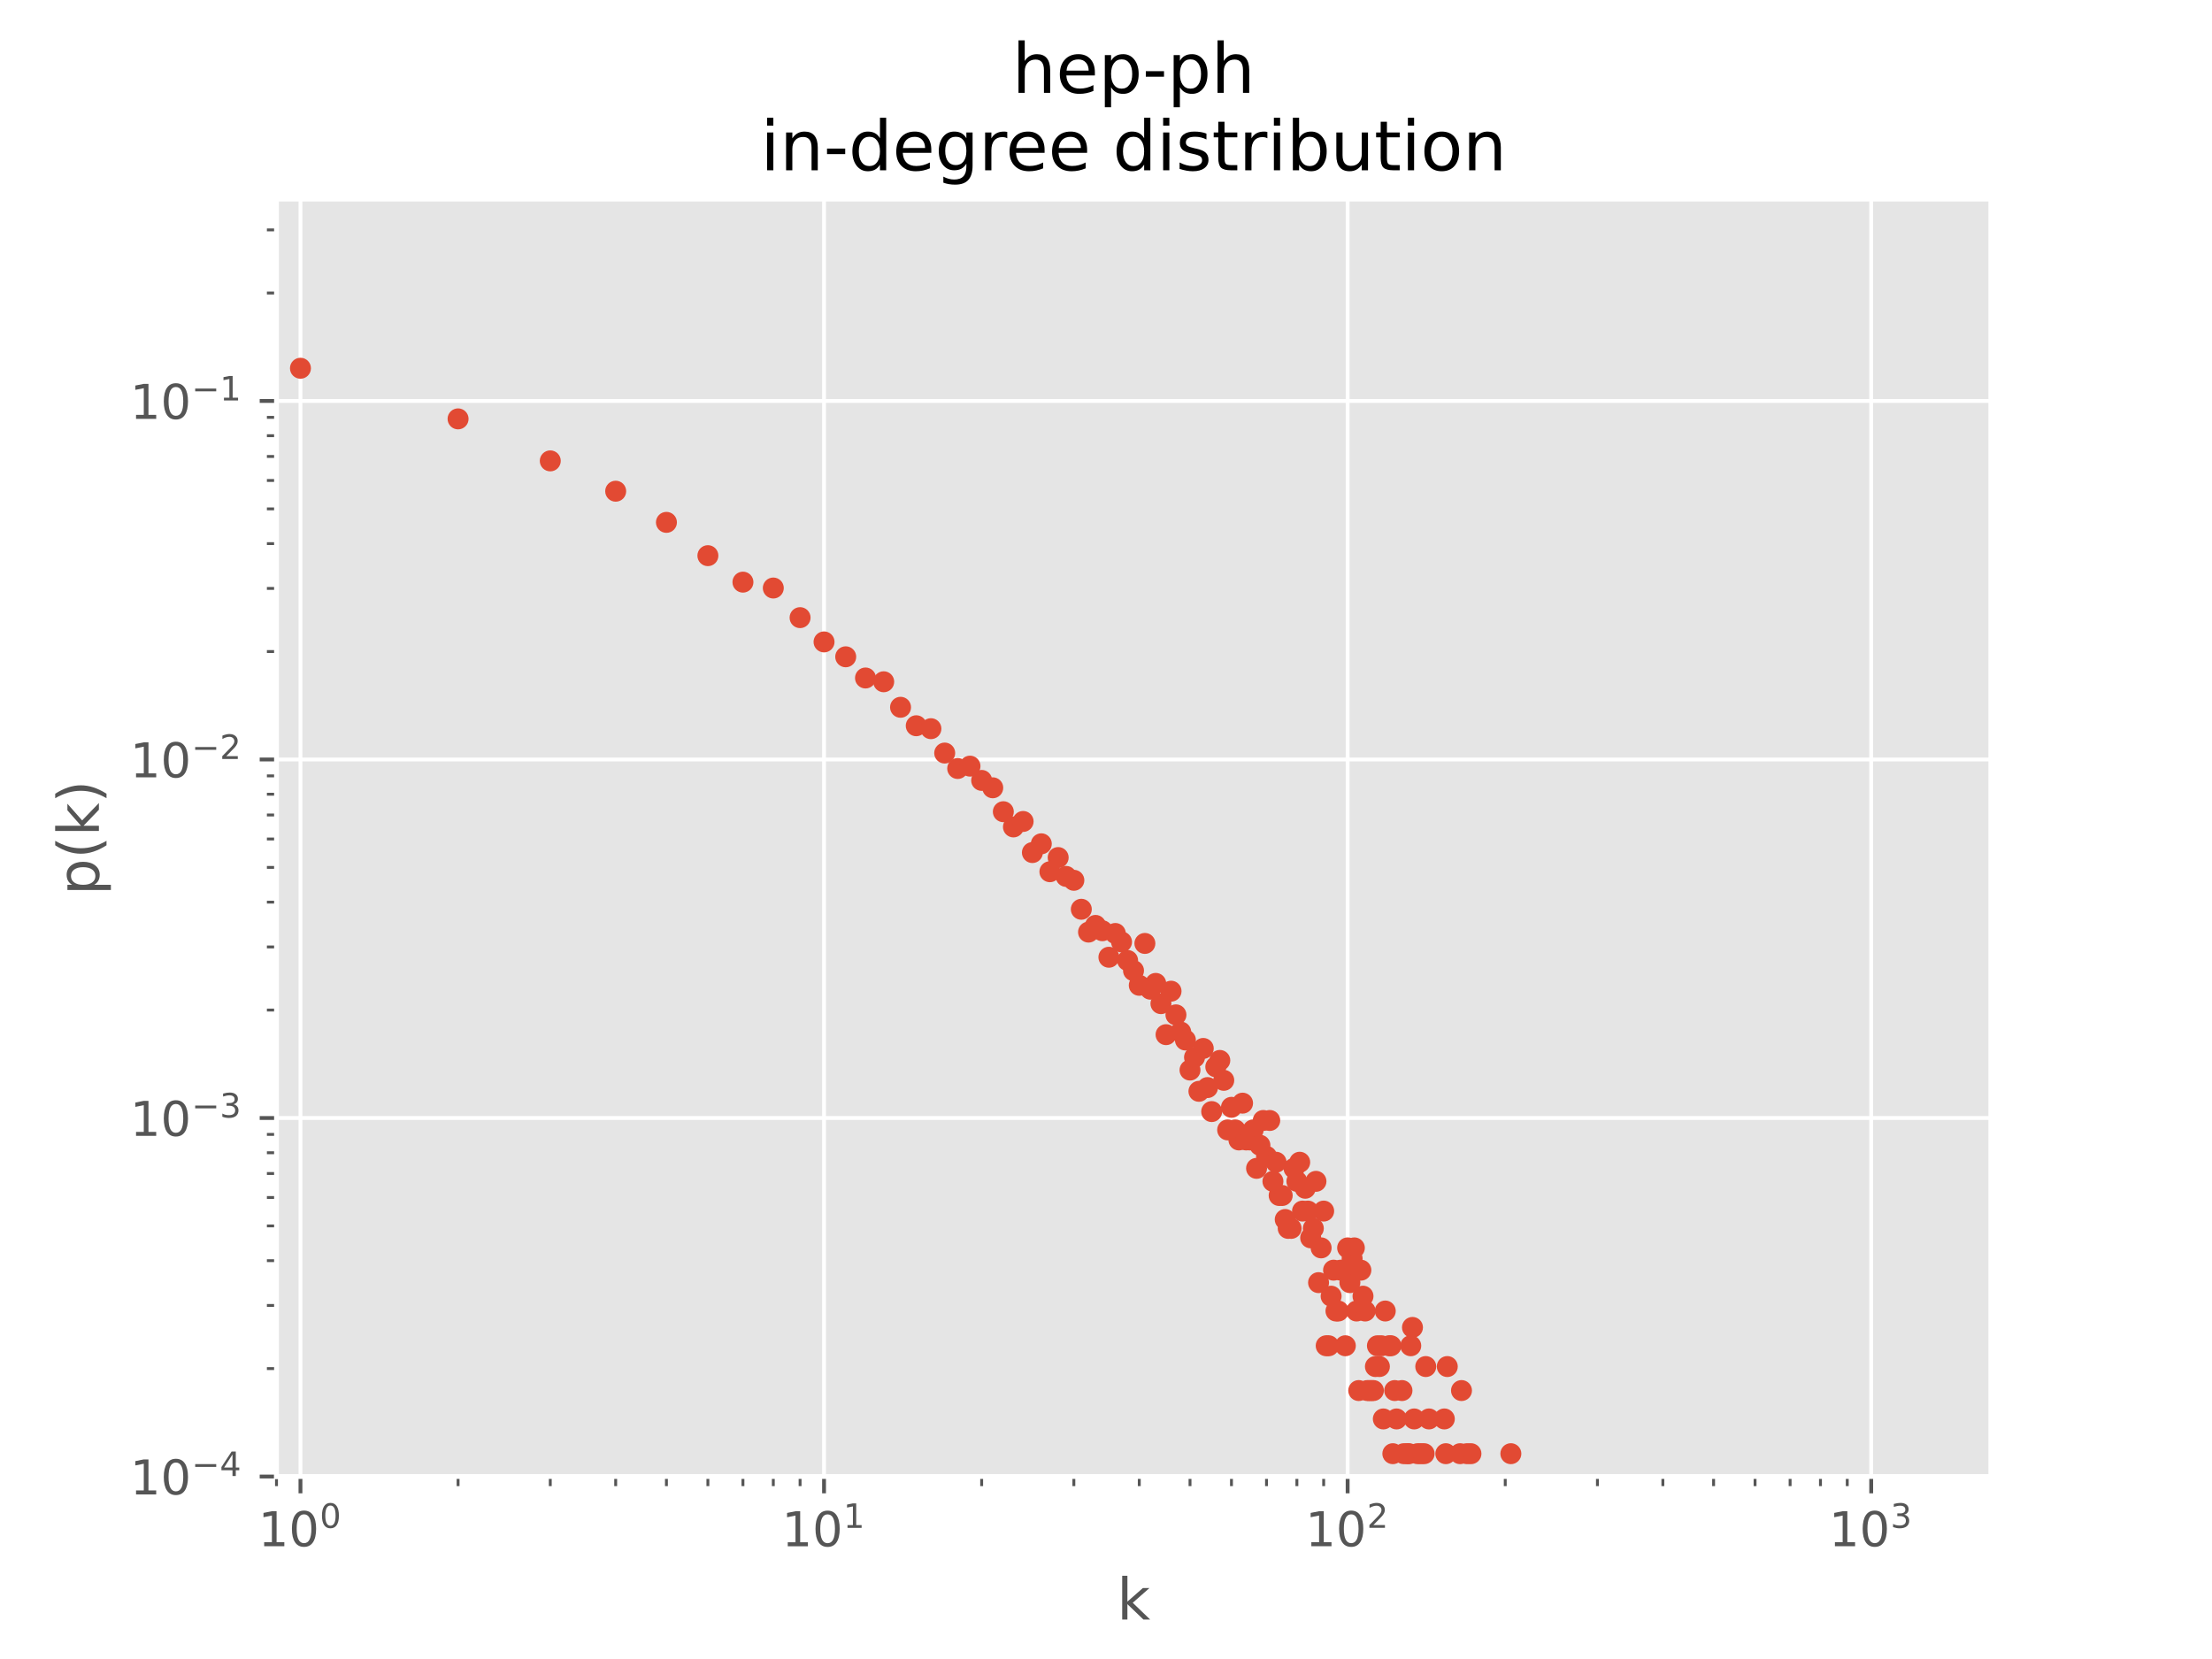 <?xml version="1.0" encoding="utf-8" standalone="no"?>
<!DOCTYPE svg PUBLIC "-//W3C//DTD SVG 1.1//EN"
  "http://www.w3.org/Graphics/SVG/1.1/DTD/svg11.dtd">
<!-- Created with matplotlib (https://matplotlib.org/) -->
<svg height="345.6pt" version="1.1" viewBox="0 0 460.8 345.6" width="460.8pt" xmlns="http://www.w3.org/2000/svg" xmlns:xlink="http://www.w3.org/1999/xlink">
 <defs>
  <style type="text/css">
*{stroke-linecap:butt;stroke-linejoin:round;}
  </style>
 </defs>
 <g id="figure_1">
  <g id="patch_1">
   <path d="M 0 345.6 
L 460.8 345.6 
L 460.8 0 
L 0 0 
z
" style="fill:#ffffff;"/>
  </g>
  <g id="axes_1">
   <g id="patch_2">
    <path d="M 57.6 307.584 
L 414.72 307.584 
L 414.72 41.472 
L 57.6 41.472 
z
" style="fill:#e5e5e5;"/>
   </g>
   <g id="matplotlib.axis_1">
    <g id="xtick_1">
     <g id="line2d_1">
      <path clip-path="url(#p30e8a06848)" d="M 62.591 307.584 
L 62.591 41.472 
" style="fill:none;stroke:#ffffff;stroke-linecap:square;stroke-width:0.8;"/>
     </g>
     <g id="line2d_2">
      <defs>
       <path d="M 0 0 
L 0 3.5 
" id="mf3e6a7f577" style="stroke:#555555;stroke-width:0.8;"/>
      </defs>
      <g>
       <use style="fill:#555555;stroke:#555555;stroke-width:0.8;" x="62.591" xlink:href="#mf3e6a7f577" y="307.584"/>
      </g>
     </g>
     <g id="text_1">
      <!-- $\mathdefault{10^{0}}$ -->
      <defs>
       <path d="M 12.406 8.297 
L 28.516 8.297 
L 28.516 63.922 
L 10.984 60.406 
L 10.984 69.391 
L 28.422 72.906 
L 38.281 72.906 
L 38.281 8.297 
L 54.391 8.297 
L 54.391 0 
L 12.406 0 
z
" id="DejaVuSans-49"/>
       <path d="M 31.781 66.406 
Q 24.172 66.406 20.328 58.906 
Q 16.5 51.422 16.5 36.375 
Q 16.5 21.391 20.328 13.891 
Q 24.172 6.391 31.781 6.391 
Q 39.453 6.391 43.281 13.891 
Q 47.125 21.391 47.125 36.375 
Q 47.125 51.422 43.281 58.906 
Q 39.453 66.406 31.781 66.406 
z
M 31.781 74.219 
Q 44.047 74.219 50.516 64.516 
Q 56.984 54.828 56.984 36.375 
Q 56.984 17.969 50.516 8.266 
Q 44.047 -1.422 31.781 -1.422 
Q 19.531 -1.422 13.062 8.266 
Q 6.594 17.969 6.594 36.375 
Q 6.594 54.828 13.062 64.516 
Q 19.531 74.219 31.781 74.219 
z
" id="DejaVuSans-48"/>
      </defs>
      <g style="fill:#555555;" transform="translate(53.791 322.182)scale(0.1 -0.1)">
       <use transform="translate(0 0.766)" xlink:href="#DejaVuSans-49"/>
       <use transform="translate(63.623 0.766)" xlink:href="#DejaVuSans-48"/>
       <use transform="translate(128.203 39.047)scale(0.7)" xlink:href="#DejaVuSans-48"/>
      </g>
     </g>
    </g>
    <g id="xtick_2">
     <g id="line2d_3">
      <path clip-path="url(#p30e8a06848)" d="M 171.663 307.584 
L 171.663 41.472 
" style="fill:none;stroke:#ffffff;stroke-linecap:square;stroke-width:0.8;"/>
     </g>
     <g id="line2d_4">
      <g>
       <use style="fill:#555555;stroke:#555555;stroke-width:0.8;" x="171.663" xlink:href="#mf3e6a7f577" y="307.584"/>
      </g>
     </g>
     <g id="text_2">
      <!-- $\mathdefault{10^{1}}$ -->
      <g style="fill:#555555;" transform="translate(162.863 322.182)scale(0.1 -0.1)">
       <use transform="translate(0 0.684)" xlink:href="#DejaVuSans-49"/>
       <use transform="translate(63.623 0.684)" xlink:href="#DejaVuSans-48"/>
       <use transform="translate(128.203 38.966)scale(0.7)" xlink:href="#DejaVuSans-49"/>
      </g>
     </g>
    </g>
    <g id="xtick_3">
     <g id="line2d_5">
      <path clip-path="url(#p30e8a06848)" d="M 280.736 307.584 
L 280.736 41.472 
" style="fill:none;stroke:#ffffff;stroke-linecap:square;stroke-width:0.8;"/>
     </g>
     <g id="line2d_6">
      <g>
       <use style="fill:#555555;stroke:#555555;stroke-width:0.8;" x="280.736" xlink:href="#mf3e6a7f577" y="307.584"/>
      </g>
     </g>
     <g id="text_3">
      <!-- $\mathdefault{10^{2}}$ -->
      <defs>
       <path d="M 19.188 8.297 
L 53.609 8.297 
L 53.609 0 
L 7.328 0 
L 7.328 8.297 
Q 12.938 14.109 22.625 23.891 
Q 32.328 33.688 34.812 36.531 
Q 39.547 41.844 41.422 45.531 
Q 43.312 49.219 43.312 52.781 
Q 43.312 58.594 39.234 62.25 
Q 35.156 65.922 28.609 65.922 
Q 23.969 65.922 18.812 64.312 
Q 13.672 62.703 7.812 59.422 
L 7.812 69.391 
Q 13.766 71.781 18.938 73 
Q 24.125 74.219 28.422 74.219 
Q 39.75 74.219 46.484 68.547 
Q 53.219 62.891 53.219 53.422 
Q 53.219 48.922 51.531 44.891 
Q 49.859 40.875 45.406 35.406 
Q 44.188 33.984 37.641 27.219 
Q 31.109 20.453 19.188 8.297 
z
" id="DejaVuSans-50"/>
      </defs>
      <g style="fill:#555555;" transform="translate(271.936 322.182)scale(0.1 -0.1)">
       <use transform="translate(0 0.766)" xlink:href="#DejaVuSans-49"/>
       <use transform="translate(63.623 0.766)" xlink:href="#DejaVuSans-48"/>
       <use transform="translate(128.203 39.047)scale(0.7)" xlink:href="#DejaVuSans-50"/>
      </g>
     </g>
    </g>
    <g id="xtick_4">
     <g id="line2d_7">
      <path clip-path="url(#p30e8a06848)" d="M 389.808 307.584 
L 389.808 41.472 
" style="fill:none;stroke:#ffffff;stroke-linecap:square;stroke-width:0.8;"/>
     </g>
     <g id="line2d_8">
      <g>
       <use style="fill:#555555;stroke:#555555;stroke-width:0.8;" x="389.808" xlink:href="#mf3e6a7f577" y="307.584"/>
      </g>
     </g>
     <g id="text_4">
      <!-- $\mathdefault{10^{3}}$ -->
      <defs>
       <path d="M 40.578 39.312 
Q 47.656 37.797 51.625 33 
Q 55.609 28.219 55.609 21.188 
Q 55.609 10.406 48.188 4.484 
Q 40.766 -1.422 27.094 -1.422 
Q 22.516 -1.422 17.656 -0.516 
Q 12.797 0.391 7.625 2.203 
L 7.625 11.719 
Q 11.719 9.328 16.594 8.109 
Q 21.484 6.891 26.812 6.891 
Q 36.078 6.891 40.938 10.547 
Q 45.797 14.203 45.797 21.188 
Q 45.797 27.641 41.281 31.266 
Q 36.766 34.906 28.719 34.906 
L 20.219 34.906 
L 20.219 43.016 
L 29.109 43.016 
Q 36.375 43.016 40.234 45.922 
Q 44.094 48.828 44.094 54.297 
Q 44.094 59.906 40.109 62.906 
Q 36.141 65.922 28.719 65.922 
Q 24.656 65.922 20.016 65.031 
Q 15.375 64.156 9.812 62.312 
L 9.812 71.094 
Q 15.438 72.656 20.344 73.438 
Q 25.25 74.219 29.594 74.219 
Q 40.828 74.219 47.359 69.109 
Q 53.906 64.016 53.906 55.328 
Q 53.906 49.266 50.438 45.094 
Q 46.969 40.922 40.578 39.312 
z
" id="DejaVuSans-51"/>
      </defs>
      <g style="fill:#555555;" transform="translate(381.008 322.182)scale(0.1 -0.1)">
       <use transform="translate(0 0.766)" xlink:href="#DejaVuSans-49"/>
       <use transform="translate(63.623 0.766)" xlink:href="#DejaVuSans-48"/>
       <use transform="translate(128.203 39.047)scale(0.7)" xlink:href="#DejaVuSans-51"/>
      </g>
     </g>
    </g>
    <g id="xtick_5">
     <g id="line2d_9">
      <defs>
       <path d="M 0 0 
L 0 2 
" id="m1da5e0c1af" style="stroke:#555555;stroke-width:0.6;"/>
      </defs>
      <g>
       <use style="fill:#555555;stroke:#555555;stroke-width:0.6;" x="57.6" xlink:href="#m1da5e0c1af" y="307.584"/>
      </g>
     </g>
    </g>
    <g id="xtick_6">
     <g id="line2d_10">
      <g>
       <use style="fill:#555555;stroke:#555555;stroke-width:0.6;" x="95.425" xlink:href="#m1da5e0c1af" y="307.584"/>
      </g>
     </g>
    </g>
    <g id="xtick_7">
     <g id="line2d_11">
      <g>
       <use style="fill:#555555;stroke:#555555;stroke-width:0.6;" x="114.632" xlink:href="#m1da5e0c1af" y="307.584"/>
      </g>
     </g>
    </g>
    <g id="xtick_8">
     <g id="line2d_12">
      <g>
       <use style="fill:#555555;stroke:#555555;stroke-width:0.6;" x="128.259" xlink:href="#m1da5e0c1af" y="307.584"/>
      </g>
     </g>
    </g>
    <g id="xtick_9">
     <g id="line2d_13">
      <g>
       <use style="fill:#555555;stroke:#555555;stroke-width:0.6;" x="138.829" xlink:href="#m1da5e0c1af" y="307.584"/>
      </g>
     </g>
    </g>
    <g id="xtick_10">
     <g id="line2d_14">
      <g>
       <use style="fill:#555555;stroke:#555555;stroke-width:0.6;" x="147.466" xlink:href="#m1da5e0c1af" y="307.584"/>
      </g>
     </g>
    </g>
    <g id="xtick_11">
     <g id="line2d_15">
      <g>
       <use style="fill:#555555;stroke:#555555;stroke-width:0.6;" x="154.768" xlink:href="#m1da5e0c1af" y="307.584"/>
      </g>
     </g>
    </g>
    <g id="xtick_12">
     <g id="line2d_16">
      <g>
       <use style="fill:#555555;stroke:#555555;stroke-width:0.6;" x="161.093" xlink:href="#m1da5e0c1af" y="307.584"/>
      </g>
     </g>
    </g>
    <g id="xtick_13">
     <g id="line2d_17">
      <g>
       <use style="fill:#555555;stroke:#555555;stroke-width:0.6;" x="166.672" xlink:href="#m1da5e0c1af" y="307.584"/>
      </g>
     </g>
    </g>
    <g id="xtick_14">
     <g id="line2d_18">
      <g>
       <use style="fill:#555555;stroke:#555555;stroke-width:0.6;" x="204.497" xlink:href="#m1da5e0c1af" y="307.584"/>
      </g>
     </g>
    </g>
    <g id="xtick_15">
     <g id="line2d_19">
      <g>
       <use style="fill:#555555;stroke:#555555;stroke-width:0.6;" x="223.704" xlink:href="#m1da5e0c1af" y="307.584"/>
      </g>
     </g>
    </g>
    <g id="xtick_16">
     <g id="line2d_20">
      <g>
       <use style="fill:#555555;stroke:#555555;stroke-width:0.6;" x="237.331" xlink:href="#m1da5e0c1af" y="307.584"/>
      </g>
     </g>
    </g>
    <g id="xtick_17">
     <g id="line2d_21">
      <g>
       <use style="fill:#555555;stroke:#555555;stroke-width:0.6;" x="247.901" xlink:href="#m1da5e0c1af" y="307.584"/>
      </g>
     </g>
    </g>
    <g id="xtick_18">
     <g id="line2d_22">
      <g>
       <use style="fill:#555555;stroke:#555555;stroke-width:0.6;" x="256.538" xlink:href="#m1da5e0c1af" y="307.584"/>
      </g>
     </g>
    </g>
    <g id="xtick_19">
     <g id="line2d_23">
      <g>
       <use style="fill:#555555;stroke:#555555;stroke-width:0.6;" x="263.84" xlink:href="#m1da5e0c1af" y="307.584"/>
      </g>
     </g>
    </g>
    <g id="xtick_20">
     <g id="line2d_24">
      <g>
       <use style="fill:#555555;stroke:#555555;stroke-width:0.6;" x="270.165" xlink:href="#m1da5e0c1af" y="307.584"/>
      </g>
     </g>
    </g>
    <g id="xtick_21">
     <g id="line2d_25">
      <g>
       <use style="fill:#555555;stroke:#555555;stroke-width:0.6;" x="275.745" xlink:href="#m1da5e0c1af" y="307.584"/>
      </g>
     </g>
    </g>
    <g id="xtick_22">
     <g id="line2d_26">
      <g>
       <use style="fill:#555555;stroke:#555555;stroke-width:0.6;" x="313.57" xlink:href="#m1da5e0c1af" y="307.584"/>
      </g>
     </g>
    </g>
    <g id="xtick_23">
     <g id="line2d_27">
      <g>
       <use style="fill:#555555;stroke:#555555;stroke-width:0.6;" x="332.776" xlink:href="#m1da5e0c1af" y="307.584"/>
      </g>
     </g>
    </g>
    <g id="xtick_24">
     <g id="line2d_28">
      <g>
       <use style="fill:#555555;stroke:#555555;stroke-width:0.6;" x="346.404" xlink:href="#m1da5e0c1af" y="307.584"/>
      </g>
     </g>
    </g>
    <g id="xtick_25">
     <g id="line2d_29">
      <g>
       <use style="fill:#555555;stroke:#555555;stroke-width:0.6;" x="356.974" xlink:href="#m1da5e0c1af" y="307.584"/>
      </g>
     </g>
    </g>
    <g id="xtick_26">
     <g id="line2d_30">
      <g>
       <use style="fill:#555555;stroke:#555555;stroke-width:0.6;" x="365.61" xlink:href="#m1da5e0c1af" y="307.584"/>
      </g>
     </g>
    </g>
    <g id="xtick_27">
     <g id="line2d_31">
      <g>
       <use style="fill:#555555;stroke:#555555;stroke-width:0.6;" x="372.912" xlink:href="#m1da5e0c1af" y="307.584"/>
      </g>
     </g>
    </g>
    <g id="xtick_28">
     <g id="line2d_32">
      <g>
       <use style="fill:#555555;stroke:#555555;stroke-width:0.6;" x="379.238" xlink:href="#m1da5e0c1af" y="307.584"/>
      </g>
     </g>
    </g>
    <g id="xtick_29">
     <g id="line2d_33">
      <g>
       <use style="fill:#555555;stroke:#555555;stroke-width:0.6;" x="384.817" xlink:href="#m1da5e0c1af" y="307.584"/>
      </g>
     </g>
    </g>
    <g id="text_5">
     <!-- k -->
     <defs>
      <path d="M 9.078 75.984 
L 18.109 75.984 
L 18.109 31.109 
L 44.922 54.688 
L 56.391 54.688 
L 27.391 29.109 
L 57.625 0 
L 45.906 0 
L 18.109 26.703 
L 18.109 0 
L 9.078 0 
z
" id="DejaVuSans-107"/>
     </defs>
     <g style="fill:#555555;" transform="translate(232.686 337.38)scale(0.12 -0.12)">
      <use xlink:href="#DejaVuSans-107"/>
     </g>
    </g>
   </g>
   <g id="matplotlib.axis_2">
    <g id="ytick_1">
     <g id="line2d_34">
      <path clip-path="url(#p30e8a06848)" d="M 57.6 307.584 
L 414.72 307.584 
" style="fill:none;stroke:#ffffff;stroke-linecap:square;stroke-width:0.8;"/>
     </g>
     <g id="line2d_35">
      <defs>
       <path d="M 0 0 
L -3.5 0 
" id="m4b16b2f9a0" style="stroke:#555555;stroke-width:0.8;"/>
      </defs>
      <g>
       <use style="fill:#555555;stroke:#555555;stroke-width:0.8;" x="57.6" xlink:href="#m4b16b2f9a0" y="307.584"/>
      </g>
     </g>
     <g id="text_6">
      <!-- $\mathdefault{10^{-4}}$ -->
      <defs>
       <path d="M 10.594 35.5 
L 73.188 35.5 
L 73.188 27.203 
L 10.594 27.203 
z
" id="DejaVuSans-8722"/>
       <path d="M 37.797 64.312 
L 12.891 25.391 
L 37.797 25.391 
z
M 35.203 72.906 
L 47.609 72.906 
L 47.609 25.391 
L 58.016 25.391 
L 58.016 17.188 
L 47.609 17.188 
L 47.609 0 
L 37.797 0 
L 37.797 17.188 
L 4.891 17.188 
L 4.891 26.703 
z
" id="DejaVuSans-52"/>
      </defs>
      <g style="fill:#555555;" transform="translate(27.1 311.383)scale(0.1 -0.1)">
       <use transform="translate(0 0.684)" xlink:href="#DejaVuSans-49"/>
       <use transform="translate(63.623 0.684)" xlink:href="#DejaVuSans-48"/>
       <use transform="translate(128.203 38.966)scale(0.7)" xlink:href="#DejaVuSans-8722"/>
       <use transform="translate(186.855 38.966)scale(0.7)" xlink:href="#DejaVuSans-52"/>
      </g>
     </g>
    </g>
    <g id="ytick_2">
     <g id="line2d_36">
      <path clip-path="url(#p30e8a06848)" d="M 57.6 232.898 
L 414.72 232.898 
" style="fill:none;stroke:#ffffff;stroke-linecap:square;stroke-width:0.8;"/>
     </g>
     <g id="line2d_37">
      <g>
       <use style="fill:#555555;stroke:#555555;stroke-width:0.8;" x="57.6" xlink:href="#m4b16b2f9a0" y="232.898"/>
      </g>
     </g>
     <g id="text_7">
      <!-- $\mathdefault{10^{-3}}$ -->
      <g style="fill:#555555;" transform="translate(27.1 236.697)scale(0.1 -0.1)">
       <use transform="translate(0 0.766)" xlink:href="#DejaVuSans-49"/>
       <use transform="translate(63.623 0.766)" xlink:href="#DejaVuSans-48"/>
       <use transform="translate(128.203 39.047)scale(0.7)" xlink:href="#DejaVuSans-8722"/>
       <use transform="translate(186.855 39.047)scale(0.7)" xlink:href="#DejaVuSans-51"/>
      </g>
     </g>
    </g>
    <g id="ytick_3">
     <g id="line2d_38">
      <path clip-path="url(#p30e8a06848)" d="M 57.6 158.212 
L 414.72 158.212 
" style="fill:none;stroke:#ffffff;stroke-linecap:square;stroke-width:0.8;"/>
     </g>
     <g id="line2d_39">
      <g>
       <use style="fill:#555555;stroke:#555555;stroke-width:0.8;" x="57.6" xlink:href="#m4b16b2f9a0" y="158.212"/>
      </g>
     </g>
     <g id="text_8">
      <!-- $\mathdefault{10^{-2}}$ -->
      <g style="fill:#555555;" transform="translate(27.1 162.011)scale(0.1 -0.1)">
       <use transform="translate(0 0.766)" xlink:href="#DejaVuSans-49"/>
       <use transform="translate(63.623 0.766)" xlink:href="#DejaVuSans-48"/>
       <use transform="translate(128.203 39.047)scale(0.7)" xlink:href="#DejaVuSans-8722"/>
       <use transform="translate(186.855 39.047)scale(0.7)" xlink:href="#DejaVuSans-50"/>
      </g>
     </g>
    </g>
    <g id="ytick_4">
     <g id="line2d_40">
      <path clip-path="url(#p30e8a06848)" d="M 57.6 83.526 
L 414.72 83.526 
" style="fill:none;stroke:#ffffff;stroke-linecap:square;stroke-width:0.8;"/>
     </g>
     <g id="line2d_41">
      <g>
       <use style="fill:#555555;stroke:#555555;stroke-width:0.8;" x="57.6" xlink:href="#m4b16b2f9a0" y="83.526"/>
      </g>
     </g>
     <g id="text_9">
      <!-- $\mathdefault{10^{-1}}$ -->
      <g style="fill:#555555;" transform="translate(27.1 87.325)scale(0.1 -0.1)">
       <use transform="translate(0 0.684)" xlink:href="#DejaVuSans-49"/>
       <use transform="translate(63.623 0.684)" xlink:href="#DejaVuSans-48"/>
       <use transform="translate(128.203 38.966)scale(0.7)" xlink:href="#DejaVuSans-8722"/>
       <use transform="translate(186.855 38.966)scale(0.7)" xlink:href="#DejaVuSans-49"/>
      </g>
     </g>
    </g>
    <g id="ytick_5">
     <g id="line2d_42">
      <defs>
       <path d="M 0 0 
L -2 0 
" id="mf59a483b2c" style="stroke:#555555;stroke-width:0.6;"/>
      </defs>
      <g>
       <use style="fill:#555555;stroke:#555555;stroke-width:0.6;" x="57.6" xlink:href="#mf59a483b2c" y="285.101"/>
      </g>
     </g>
    </g>
    <g id="ytick_6">
     <g id="line2d_43">
      <g>
       <use style="fill:#555555;stroke:#555555;stroke-width:0.6;" x="57.6" xlink:href="#mf59a483b2c" y="271.95"/>
      </g>
     </g>
    </g>
    <g id="ytick_7">
     <g id="line2d_44">
      <g>
       <use style="fill:#555555;stroke:#555555;stroke-width:0.6;" x="57.6" xlink:href="#mf59a483b2c" y="262.619"/>
      </g>
     </g>
    </g>
    <g id="ytick_8">
     <g id="line2d_45">
      <g>
       <use style="fill:#555555;stroke:#555555;stroke-width:0.6;" x="57.6" xlink:href="#mf59a483b2c" y="255.381"/>
      </g>
     </g>
    </g>
    <g id="ytick_9">
     <g id="line2d_46">
      <g>
       <use style="fill:#555555;stroke:#555555;stroke-width:0.6;" x="57.6" xlink:href="#mf59a483b2c" y="249.467"/>
      </g>
     </g>
    </g>
    <g id="ytick_10">
     <g id="line2d_47">
      <g>
       <use style="fill:#555555;stroke:#555555;stroke-width:0.6;" x="57.6" xlink:href="#mf59a483b2c" y="244.467"/>
      </g>
     </g>
    </g>
    <g id="ytick_11">
     <g id="line2d_48">
      <g>
       <use style="fill:#555555;stroke:#555555;stroke-width:0.6;" x="57.6" xlink:href="#mf59a483b2c" y="240.136"/>
      </g>
     </g>
    </g>
    <g id="ytick_12">
     <g id="line2d_49">
      <g>
       <use style="fill:#555555;stroke:#555555;stroke-width:0.6;" x="57.6" xlink:href="#mf59a483b2c" y="236.315"/>
      </g>
     </g>
    </g>
    <g id="ytick_13">
     <g id="line2d_50">
      <g>
       <use style="fill:#555555;stroke:#555555;stroke-width:0.6;" x="57.6" xlink:href="#mf59a483b2c" y="210.415"/>
      </g>
     </g>
    </g>
    <g id="ytick_14">
     <g id="line2d_51">
      <g>
       <use style="fill:#555555;stroke:#555555;stroke-width:0.6;" x="57.6" xlink:href="#mf59a483b2c" y="197.264"/>
      </g>
     </g>
    </g>
    <g id="ytick_15">
     <g id="line2d_52">
      <g>
       <use style="fill:#555555;stroke:#555555;stroke-width:0.6;" x="57.6" xlink:href="#mf59a483b2c" y="187.932"/>
      </g>
     </g>
    </g>
    <g id="ytick_16">
     <g id="line2d_53">
      <g>
       <use style="fill:#555555;stroke:#555555;stroke-width:0.6;" x="57.6" xlink:href="#mf59a483b2c" y="180.695"/>
      </g>
     </g>
    </g>
    <g id="ytick_17">
     <g id="line2d_54">
      <g>
       <use style="fill:#555555;stroke:#555555;stroke-width:0.6;" x="57.6" xlink:href="#mf59a483b2c" y="174.781"/>
      </g>
     </g>
    </g>
    <g id="ytick_18">
     <g id="line2d_55">
      <g>
       <use style="fill:#555555;stroke:#555555;stroke-width:0.6;" x="57.6" xlink:href="#mf59a483b2c" y="169.781"/>
      </g>
     </g>
    </g>
    <g id="ytick_19">
     <g id="line2d_56">
      <g>
       <use style="fill:#555555;stroke:#555555;stroke-width:0.6;" x="57.6" xlink:href="#mf59a483b2c" y="165.45"/>
      </g>
     </g>
    </g>
    <g id="ytick_20">
     <g id="line2d_57">
      <g>
       <use style="fill:#555555;stroke:#555555;stroke-width:0.6;" x="57.6" xlink:href="#mf59a483b2c" y="161.629"/>
      </g>
     </g>
    </g>
    <g id="ytick_21">
     <g id="line2d_58">
      <g>
       <use style="fill:#555555;stroke:#555555;stroke-width:0.6;" x="57.6" xlink:href="#mf59a483b2c" y="135.729"/>
      </g>
     </g>
    </g>
    <g id="ytick_22">
     <g id="line2d_59">
      <g>
       <use style="fill:#555555;stroke:#555555;stroke-width:0.6;" x="57.6" xlink:href="#mf59a483b2c" y="122.578"/>
      </g>
     </g>
    </g>
    <g id="ytick_23">
     <g id="line2d_60">
      <g>
       <use style="fill:#555555;stroke:#555555;stroke-width:0.6;" x="57.6" xlink:href="#mf59a483b2c" y="113.246"/>
      </g>
     </g>
    </g>
    <g id="ytick_24">
     <g id="line2d_61">
      <g>
       <use style="fill:#555555;stroke:#555555;stroke-width:0.6;" x="57.6" xlink:href="#mf59a483b2c" y="106.009"/>
      </g>
     </g>
    </g>
    <g id="ytick_25">
     <g id="line2d_62">
      <g>
       <use style="fill:#555555;stroke:#555555;stroke-width:0.6;" x="57.6" xlink:href="#mf59a483b2c" y="100.095"/>
      </g>
     </g>
    </g>
    <g id="ytick_26">
     <g id="line2d_63">
      <g>
       <use style="fill:#555555;stroke:#555555;stroke-width:0.6;" x="57.6" xlink:href="#mf59a483b2c" y="95.095"/>
      </g>
     </g>
    </g>
    <g id="ytick_27">
     <g id="line2d_64">
      <g>
       <use style="fill:#555555;stroke:#555555;stroke-width:0.6;" x="57.6" xlink:href="#mf59a483b2c" y="90.764"/>
      </g>
     </g>
    </g>
    <g id="ytick_28">
     <g id="line2d_65">
      <g>
       <use style="fill:#555555;stroke:#555555;stroke-width:0.6;" x="57.6" xlink:href="#mf59a483b2c" y="86.943"/>
      </g>
     </g>
    </g>
    <g id="ytick_29">
     <g id="line2d_66">
      <g>
       <use style="fill:#555555;stroke:#555555;stroke-width:0.6;" x="57.6" xlink:href="#mf59a483b2c" y="61.043"/>
      </g>
     </g>
    </g>
    <g id="ytick_30">
     <g id="line2d_67">
      <g>
       <use style="fill:#555555;stroke:#555555;stroke-width:0.6;" x="57.6" xlink:href="#mf59a483b2c" y="47.891"/>
      </g>
     </g>
    </g>
    <g id="text_10">
     <!-- p(k) -->
     <defs>
      <path d="M 18.109 8.203 
L 18.109 -20.797 
L 9.078 -20.797 
L 9.078 54.688 
L 18.109 54.688 
L 18.109 46.391 
Q 20.953 51.266 25.266 53.625 
Q 29.594 56 35.594 56 
Q 45.562 56 51.781 48.094 
Q 58.016 40.188 58.016 27.297 
Q 58.016 14.406 51.781 6.484 
Q 45.562 -1.422 35.594 -1.422 
Q 29.594 -1.422 25.266 0.953 
Q 20.953 3.328 18.109 8.203 
z
M 48.688 27.297 
Q 48.688 37.203 44.609 42.844 
Q 40.531 48.484 33.406 48.484 
Q 26.266 48.484 22.188 42.844 
Q 18.109 37.203 18.109 27.297 
Q 18.109 17.391 22.188 11.75 
Q 26.266 6.109 33.406 6.109 
Q 40.531 6.109 44.609 11.75 
Q 48.688 17.391 48.688 27.297 
z
" id="DejaVuSans-112"/>
      <path d="M 31 75.875 
Q 24.469 64.656 21.281 53.656 
Q 18.109 42.672 18.109 31.391 
Q 18.109 20.125 21.312 9.062 
Q 24.516 -2 31 -13.188 
L 23.188 -13.188 
Q 15.875 -1.703 12.234 9.375 
Q 8.594 20.453 8.594 31.391 
Q 8.594 42.281 12.203 53.312 
Q 15.828 64.359 23.188 75.875 
z
" id="DejaVuSans-40"/>
      <path d="M 8.016 75.875 
L 15.828 75.875 
Q 23.141 64.359 26.781 53.312 
Q 30.422 42.281 30.422 31.391 
Q 30.422 20.453 26.781 9.375 
Q 23.141 -1.703 15.828 -13.188 
L 8.016 -13.188 
Q 14.5 -2 17.703 9.062 
Q 20.906 20.125 20.906 31.391 
Q 20.906 42.672 17.703 53.656 
Q 14.5 64.656 8.016 75.875 
z
" id="DejaVuSans-41"/>
     </defs>
     <g style="fill:#555555;" transform="translate(20.604 186.493)rotate(-90)scale(0.12 -0.12)">
      <use xlink:href="#DejaVuSans-112"/>
      <use x="63.477" xlink:href="#DejaVuSans-40"/>
      <use x="102.49" xlink:href="#DejaVuSans-107"/>
      <use x="160.4" xlink:href="#DejaVuSans-41"/>
     </g>
    </g>
   </g>
   <g id="PathCollection_1">
    <defs>
     <path d="M 0 1.936 
C 0.514 1.936 1.006 1.732 1.369 1.369 
C 1.732 1.006 1.936 0.514 1.936 0 
C 1.936 -0.514 1.732 -1.006 1.369 -1.369 
C 1.006 -1.732 0.514 -1.936 0 -1.936 
C -0.514 -1.936 -1.006 -1.732 -1.369 -1.369 
C -1.732 -1.006 -1.936 -0.514 -1.936 0 
C -1.936 0.514 -1.732 1.006 -1.369 1.369 
C -1.006 1.732 -0.514 1.936 0 1.936 
z
" id="m2c8e340106" style="stroke:#e24a33;stroke-width:0.5;"/>
    </defs>
    <g clip-path="url(#p30e8a06848)">
     <use style="fill:#e24a33;stroke:#e24a33;stroke-width:0.5;" x="62.591" xlink:href="#m2c8e340106" y="76.713"/>
     <use style="fill:#e24a33;stroke:#e24a33;stroke-width:0.5;" x="95.425" xlink:href="#m2c8e340106" y="87.259"/>
     <use style="fill:#e24a33;stroke:#e24a33;stroke-width:0.5;" x="114.632" xlink:href="#m2c8e340106" y="96.009"/>
     <use style="fill:#e24a33;stroke:#e24a33;stroke-width:0.5;" x="128.259" xlink:href="#m2c8e340106" y="102.326"/>
     <use style="fill:#e24a33;stroke:#e24a33;stroke-width:0.5;" x="138.829" xlink:href="#m2c8e340106" y="108.818"/>
     <use style="fill:#e24a33;stroke:#e24a33;stroke-width:0.5;" x="147.466" xlink:href="#m2c8e340106" y="115.755"/>
     <use style="fill:#e24a33;stroke:#e24a33;stroke-width:0.5;" x="154.768" xlink:href="#m2c8e340106" y="121.27"/>
     <use style="fill:#e24a33;stroke:#e24a33;stroke-width:0.5;" x="161.093" xlink:href="#m2c8e340106" y="122.496"/>
     <use style="fill:#e24a33;stroke:#e24a33;stroke-width:0.5;" x="166.672" xlink:href="#m2c8e340106" y="128.666"/>
     <use style="fill:#e24a33;stroke:#e24a33;stroke-width:0.5;" x="171.663" xlink:href="#m2c8e340106" y="133.723"/>
     <use style="fill:#e24a33;stroke:#e24a33;stroke-width:0.5;" x="176.178" xlink:href="#m2c8e340106" y="136.823"/>
     <use style="fill:#e24a33;stroke:#e24a33;stroke-width:0.5;" x="180.3" xlink:href="#m2c8e340106" y="141.238"/>
     <use style="fill:#e24a33;stroke:#e24a33;stroke-width:0.5;" x="184.091" xlink:href="#m2c8e340106" y="142.026"/>
     <use style="fill:#e24a33;stroke:#e24a33;stroke-width:0.5;" x="187.602" xlink:href="#m2c8e340106" y="147.341"/>
     <use style="fill:#e24a33;stroke:#e24a33;stroke-width:0.5;" x="190.87" xlink:href="#m2c8e340106" y="151.187"/>
     <use style="fill:#e24a33;stroke:#e24a33;stroke-width:0.5;" x="193.927" xlink:href="#m2c8e340106" y="151.798"/>
     <use style="fill:#e24a33;stroke:#e24a33;stroke-width:0.5;" x="196.799" xlink:href="#m2c8e340106" y="156.875"/>
     <use style="fill:#e24a33;stroke:#e24a33;stroke-width:0.5;" x="199.506" xlink:href="#m2c8e340106" y="160.092"/>
     <use style="fill:#e24a33;stroke:#e24a33;stroke-width:0.5;" x="202.068" xlink:href="#m2c8e340106" y="159.599"/>
     <use style="fill:#e24a33;stroke:#e24a33;stroke-width:0.5;" x="204.497" xlink:href="#m2c8e340106" y="162.573"/>
     <use style="fill:#e24a33;stroke:#e24a33;stroke-width:0.5;" x="206.808" xlink:href="#m2c8e340106" y="164.112"/>
     <use style="fill:#e24a33;stroke:#e24a33;stroke-width:0.5;" x="209.012" xlink:href="#m2c8e340106" y="169.094"/>
     <use style="fill:#e24a33;stroke:#e24a33;stroke-width:0.5;" x="211.118" xlink:href="#m2c8e340106" y="172.264"/>
     <use style="fill:#e24a33;stroke:#e24a33;stroke-width:0.5;" x="213.134" xlink:href="#m2c8e340106" y="171.126"/>
     <use style="fill:#e24a33;stroke:#e24a33;stroke-width:0.5;" x="215.067" xlink:href="#m2c8e340106" y="177.604"/>
     <use style="fill:#e24a33;stroke:#e24a33;stroke-width:0.5;" x="216.925" xlink:href="#m2c8e340106" y="175.778"/>
     <use style="fill:#e24a33;stroke:#e24a33;stroke-width:0.5;" x="218.713" xlink:href="#m2c8e340106" y="181.595"/>
     <use style="fill:#e24a33;stroke:#e24a33;stroke-width:0.5;" x="220.436" xlink:href="#m2c8e340106" y="178.644"/>
     <use style="fill:#e24a33;stroke:#e24a33;stroke-width:0.5;" x="222.098" xlink:href="#m2c8e340106" y="182.575"/>
     <use style="fill:#e24a33;stroke:#e24a33;stroke-width:0.5;" x="223.704" xlink:href="#m2c8e340106" y="183.381"/>
     <use style="fill:#e24a33;stroke:#e24a33;stroke-width:0.5;" x="225.257" xlink:href="#m2c8e340106" y="189.417"/>
     <use style="fill:#e24a33;stroke:#e24a33;stroke-width:0.5;" x="226.761" xlink:href="#m2c8e340106" y="194.173"/>
     <use style="fill:#e24a33;stroke:#e24a33;stroke-width:0.5;" x="228.219" xlink:href="#m2c8e340106" y="192.78"/>
     <use style="fill:#e24a33;stroke:#e24a33;stroke-width:0.5;" x="229.633" xlink:href="#m2c8e340106" y="193.889"/>
     <use style="fill:#e24a33;stroke:#e24a33;stroke-width:0.5;" x="231.006" xlink:href="#m2c8e340106" y="199.411"/>
     <use style="fill:#e24a33;stroke:#e24a33;stroke-width:0.5;" x="232.34" xlink:href="#m2c8e340106" y="194.458"/>
     <use style="fill:#e24a33;stroke:#e24a33;stroke-width:0.5;" x="233.638" xlink:href="#m2c8e340106" y="196.228"/>
     <use style="fill:#e24a33;stroke:#e24a33;stroke-width:0.5;" x="234.902" xlink:href="#m2c8e340106" y="200.086"/>
     <use style="fill:#e24a33;stroke:#e24a33;stroke-width:0.5;" x="236.132" xlink:href="#m2c8e340106" y="202.203"/>
     <use style="fill:#e24a33;stroke:#e24a33;stroke-width:0.5;" x="237.331" xlink:href="#m2c8e340106" y="205.258"/>
     <use style="fill:#e24a33;stroke:#e24a33;stroke-width:0.5;" x="238.501" xlink:href="#m2c8e340106" y="196.533"/>
     <use style="fill:#e24a33;stroke:#e24a33;stroke-width:0.5;" x="239.642" xlink:href="#m2c8e340106" y="206.069"/>
     <use style="fill:#e24a33;stroke:#e24a33;stroke-width:0.5;" x="240.757" xlink:href="#m2c8e340106" y="204.86"/>
     <use style="fill:#e24a33;stroke:#e24a33;stroke-width:0.5;" x="241.846" xlink:href="#m2c8e340106" y="209.078"/>
     <use style="fill:#e24a33;stroke:#e24a33;stroke-width:0.5;" x="242.911" xlink:href="#m2c8e340106" y="215.537"/>
     <use style="fill:#e24a33;stroke:#e24a33;stroke-width:0.5;" x="243.952" xlink:href="#m2c8e340106" y="206.482"/>
     <use style="fill:#e24a33;stroke:#e24a33;stroke-width:0.5;" x="244.97" xlink:href="#m2c8e340106" y="211.412"/>
     <use style="fill:#e24a33;stroke:#e24a33;stroke-width:0.5;" x="245.968" xlink:href="#m2c8e340106" y="214.992"/>
     <use style="fill:#e24a33;stroke:#e24a33;stroke-width:0.5;" x="246.944" xlink:href="#m2c8e340106" y="216.655"/>
     <use style="fill:#e24a33;stroke:#e24a33;stroke-width:0.5;" x="247.901" xlink:href="#m2c8e340106" y="222.912"/>
     <use style="fill:#e24a33;stroke:#e24a33;stroke-width:0.5;" x="248.84" xlink:href="#m2c8e340106" y="220.263"/>
     <use style="fill:#e24a33;stroke:#e24a33;stroke-width:0.5;" x="249.759" xlink:href="#m2c8e340106" y="227.342"/>
     <use style="fill:#e24a33;stroke:#e24a33;stroke-width:0.5;" x="250.662" xlink:href="#m2c8e340106" y="218.409"/>
     <use style="fill:#e24a33;stroke:#e24a33;stroke-width:0.5;" x="251.547" xlink:href="#m2c8e340106" y="226.561"/>
     <use style="fill:#e24a33;stroke:#e24a33;stroke-width:0.5;" x="252.416" xlink:href="#m2c8e340106" y="231.561"/>
     <use style="fill:#e24a33;stroke:#e24a33;stroke-width:0.5;" x="253.27" xlink:href="#m2c8e340106" y="222.23"/>
     <use style="fill:#e24a33;stroke:#e24a33;stroke-width:0.5;" x="254.108" xlink:href="#m2c8e340106" y="220.905"/>
     <use style="fill:#e24a33;stroke:#e24a33;stroke-width:0.5;" x="254.932" xlink:href="#m2c8e340106" y="225.052"/>
     <use style="fill:#e24a33;stroke:#e24a33;stroke-width:0.5;" x="255.742" xlink:href="#m2c8e340106" y="235.381"/>
     <use style="fill:#e24a33;stroke:#e24a33;stroke-width:0.5;" x="256.538" xlink:href="#m2c8e340106" y="230.672"/>
     <use style="fill:#e24a33;stroke:#e24a33;stroke-width:0.5;" x="257.321" xlink:href="#m2c8e340106" y="235.381"/>
     <use style="fill:#e24a33;stroke:#e24a33;stroke-width:0.5;" x="258.091" xlink:href="#m2c8e340106" y="237.474"/>
     <use style="fill:#e24a33;stroke:#e24a33;stroke-width:0.5;" x="258.849" xlink:href="#m2c8e340106" y="229.807"/>
     <use style="fill:#e24a33;stroke:#e24a33;stroke-width:0.5;" x="259.595" xlink:href="#m2c8e340106" y="237.474"/>
     <use style="fill:#e24a33;stroke:#e24a33;stroke-width:0.5;" x="260.33" xlink:href="#m2c8e340106" y="237.474"/>
     <use style="fill:#e24a33;stroke:#e24a33;stroke-width:0.5;" x="261.053" xlink:href="#m2c8e340106" y="235.381"/>
     <use style="fill:#e24a33;stroke:#e24a33;stroke-width:0.5;" x="261.765" xlink:href="#m2c8e340106" y="243.388"/>
     <use style="fill:#e24a33;stroke:#e24a33;stroke-width:0.5;" x="262.467" xlink:href="#m2c8e340106" y="238.574"/>
     <use style="fill:#e24a33;stroke:#e24a33;stroke-width:0.5;" x="263.158" xlink:href="#m2c8e340106" y="233.415"/>
     <use style="fill:#e24a33;stroke:#e24a33;stroke-width:0.5;" x="263.84" xlink:href="#m2c8e340106" y="240.892"/>
     <use style="fill:#e24a33;stroke:#e24a33;stroke-width:0.5;" x="264.512" xlink:href="#m2c8e340106" y="233.415"/>
     <use style="fill:#e24a33;stroke:#e24a33;stroke-width:0.5;" x="265.174" xlink:href="#m2c8e340106" y="246.093"/>
     <use style="fill:#e24a33;stroke:#e24a33;stroke-width:0.5;" x="265.828" xlink:href="#m2c8e340106" y="242.116"/>
     <use style="fill:#e24a33;stroke:#e24a33;stroke-width:0.5;" x="266.472" xlink:href="#m2c8e340106" y="249.043"/>
     <use style="fill:#e24a33;stroke:#e24a33;stroke-width:0.5;" x="267.108" xlink:href="#m2c8e340106" y="249.043"/>
     <use style="fill:#e24a33;stroke:#e24a33;stroke-width:0.5;" x="267.736" xlink:href="#m2c8e340106" y="254.043"/>
     <use style="fill:#e24a33;stroke:#e24a33;stroke-width:0.5;" x="268.355" xlink:href="#m2c8e340106" y="255.897"/>
     <use style="fill:#e24a33;stroke:#e24a33;stroke-width:0.5;" x="268.966" xlink:href="#m2c8e340106" y="255.897"/>
     <use style="fill:#e24a33;stroke:#e24a33;stroke-width:0.5;" x="269.569" xlink:href="#m2c8e340106" y="243.388"/>
     <use style="fill:#e24a33;stroke:#e24a33;stroke-width:0.5;" x="270.165" xlink:href="#m2c8e340106" y="246.093"/>
     <use style="fill:#e24a33;stroke:#e24a33;stroke-width:0.5;" x="270.754" xlink:href="#m2c8e340106" y="242.116"/>
     <use style="fill:#e24a33;stroke:#e24a33;stroke-width:0.5;" x="271.335" xlink:href="#m2c8e340106" y="252.29"/>
     <use style="fill:#e24a33;stroke:#e24a33;stroke-width:0.5;" x="271.909" xlink:href="#m2c8e340106" y="247.535"/>
     <use style="fill:#e24a33;stroke:#e24a33;stroke-width:0.5;" x="272.476" xlink:href="#m2c8e340106" y="252.29"/>
     <use style="fill:#e24a33;stroke:#e24a33;stroke-width:0.5;" x="273.037" xlink:href="#m2c8e340106" y="257.864"/>
     <use style="fill:#e24a33;stroke:#e24a33;stroke-width:0.5;" x="273.591" xlink:href="#m2c8e340106" y="255.897"/>
     <use style="fill:#e24a33;stroke:#e24a33;stroke-width:0.5;" x="274.139" xlink:href="#m2c8e340106" y="246.093"/>
     <use style="fill:#e24a33;stroke:#e24a33;stroke-width:0.5;" x="274.68" xlink:href="#m2c8e340106" y="267.195"/>
     <use style="fill:#e24a33;stroke:#e24a33;stroke-width:0.5;" x="275.215" xlink:href="#m2c8e340106" y="259.957"/>
     <use style="fill:#e24a33;stroke:#e24a33;stroke-width:0.5;" x="275.745" xlink:href="#m2c8e340106" y="252.29"/>
     <use style="fill:#e24a33;stroke:#e24a33;stroke-width:0.5;" x="276.268" xlink:href="#m2c8e340106" y="280.347"/>
     <use style="fill:#e24a33;stroke:#e24a33;stroke-width:0.5;" x="276.786" xlink:href="#m2c8e340106" y="280.347"/>
     <use style="fill:#e24a33;stroke:#e24a33;stroke-width:0.5;" x="277.298" xlink:href="#m2c8e340106" y="270.017"/>
     <use style="fill:#e24a33;stroke:#e24a33;stroke-width:0.5;" x="277.805" xlink:href="#m2c8e340106" y="264.599"/>
     <use style="fill:#e24a33;stroke:#e24a33;stroke-width:0.5;" x="278.306" xlink:href="#m2c8e340106" y="273.109"/>
     <use style="fill:#e24a33;stroke:#e24a33;stroke-width:0.5;" x="278.802" xlink:href="#m2c8e340106" y="273.109"/>
     <use style="fill:#e24a33;stroke:#e24a33;stroke-width:0.5;" x="279.293" xlink:href="#m2c8e340106" y="264.599"/>
     <use style="fill:#e24a33;stroke:#e24a33;stroke-width:0.5;" x="279.779" xlink:href="#m2c8e340106" y="264.599"/>
     <use style="fill:#e24a33;stroke:#e24a33;stroke-width:0.5;" x="280.259" xlink:href="#m2c8e340106" y="280.347"/>
     <use style="fill:#e24a33;stroke:#e24a33;stroke-width:0.5;" x="280.736" xlink:href="#m2c8e340106" y="259.957"/>
     <use style="fill:#e24a33;stroke:#e24a33;stroke-width:0.5;" x="281.207" xlink:href="#m2c8e340106" y="267.195"/>
     <use style="fill:#e24a33;stroke:#e24a33;stroke-width:0.5;" x="281.674" xlink:href="#m2c8e340106" y="262.195"/>
     <use style="fill:#e24a33;stroke:#e24a33;stroke-width:0.5;" x="282.136" xlink:href="#m2c8e340106" y="259.957"/>
     <use style="fill:#e24a33;stroke:#e24a33;stroke-width:0.5;" x="282.593" xlink:href="#m2c8e340106" y="273.109"/>
     <use style="fill:#e24a33;stroke:#e24a33;stroke-width:0.5;" x="283.047" xlink:href="#m2c8e340106" y="289.678"/>
     <use style="fill:#e24a33;stroke:#e24a33;stroke-width:0.5;" x="283.496" xlink:href="#m2c8e340106" y="264.599"/>
     <use style="fill:#e24a33;stroke:#e24a33;stroke-width:0.5;" x="283.94" xlink:href="#m2c8e340106" y="270.017"/>
     <use style="fill:#e24a33;stroke:#e24a33;stroke-width:0.5;" x="284.381" xlink:href="#m2c8e340106" y="273.109"/>
     <use style="fill:#e24a33;stroke:#e24a33;stroke-width:0.5;" x="284.818" xlink:href="#m2c8e340106" y="289.678"/>
     <use style="fill:#e24a33;stroke:#e24a33;stroke-width:0.5;" x="285.25" xlink:href="#m2c8e340106" y="289.678"/>
     <use style="fill:#e24a33;stroke:#e24a33;stroke-width:0.5;" x="285.679" xlink:href="#m2c8e340106" y="289.678"/>
     <use style="fill:#e24a33;stroke:#e24a33;stroke-width:0.5;" x="286.104" xlink:href="#m2c8e340106" y="289.678"/>
     <use style="fill:#e24a33;stroke:#e24a33;stroke-width:0.5;" x="286.525" xlink:href="#m2c8e340106" y="284.678"/>
     <use style="fill:#e24a33;stroke:#e24a33;stroke-width:0.5;" x="286.942" xlink:href="#m2c8e340106" y="280.347"/>
     <use style="fill:#e24a33;stroke:#e24a33;stroke-width:0.5;" x="287.356" xlink:href="#m2c8e340106" y="284.678"/>
     <use style="fill:#e24a33;stroke:#e24a33;stroke-width:0.5;" x="287.766" xlink:href="#m2c8e340106" y="280.347"/>
     <use style="fill:#e24a33;stroke:#e24a33;stroke-width:0.5;" x="288.173" xlink:href="#m2c8e340106" y="295.591"/>
     <use style="fill:#e24a33;stroke:#e24a33;stroke-width:0.5;" x="288.576" xlink:href="#m2c8e340106" y="273.109"/>
     <use style="fill:#e24a33;stroke:#e24a33;stroke-width:0.5;" x="288.976" xlink:href="#m2c8e340106" y="312.161"/>
     <use style="fill:#e24a33;stroke:#e24a33;stroke-width:0.5;" x="289.372" xlink:href="#m2c8e340106" y="280.347"/>
     <use style="fill:#e24a33;stroke:#e24a33;stroke-width:0.5;" x="289.765" xlink:href="#m2c8e340106" y="280.347"/>
     <use style="fill:#e24a33;stroke:#e24a33;stroke-width:0.5;" x="290.155" xlink:href="#m2c8e340106" y="302.829"/>
     <use style="fill:#e24a33;stroke:#e24a33;stroke-width:0.5;" x="290.542" xlink:href="#m2c8e340106" y="289.678"/>
     <use style="fill:#e24a33;stroke:#e24a33;stroke-width:0.5;" x="290.925" xlink:href="#m2c8e340106" y="295.591"/>
     <use style="fill:#e24a33;stroke:#e24a33;stroke-width:0.5;" x="291.306" xlink:href="#m2c8e340106" y="312.161"/>
     <use style="fill:#e24a33;stroke:#e24a33;stroke-width:0.5;" x="291.683" xlink:href="#m2c8e340106" y="312.161"/>
     <use style="fill:#e24a33;stroke:#e24a33;stroke-width:0.5;" x="292.058" xlink:href="#m2c8e340106" y="289.678"/>
     <use style="fill:#e24a33;stroke:#e24a33;stroke-width:0.5;" x="292.429" xlink:href="#m2c8e340106" y="302.829"/>
     <use style="fill:#e24a33;stroke:#e24a33;stroke-width:0.5;" x="292.798" xlink:href="#m2c8e340106" y="312.161"/>
     <use style="fill:#e24a33;stroke:#e24a33;stroke-width:0.5;" x="293.164" xlink:href="#m2c8e340106" y="302.829"/>
     <use style="fill:#e24a33;stroke:#e24a33;stroke-width:0.5;" x="293.527" xlink:href="#m2c8e340106" y="302.829"/>
     <use style="fill:#e24a33;stroke:#e24a33;stroke-width:0.5;" x="293.887" xlink:href="#m2c8e340106" y="280.347"/>
     <use style="fill:#e24a33;stroke:#e24a33;stroke-width:0.5;" x="294.244" xlink:href="#m2c8e340106" y="276.526"/>
     <use style="fill:#e24a33;stroke:#e24a33;stroke-width:0.5;" x="294.599" xlink:href="#m2c8e340106" y="295.591"/>
     <use style="fill:#e24a33;stroke:#e24a33;stroke-width:0.5;" x="294.951" xlink:href="#m2c8e340106" y="325.312"/>
     <use style="fill:#e24a33;stroke:#e24a33;stroke-width:0.5;" x="295.301" xlink:href="#m2c8e340106" y="302.829"/>
     <use style="fill:#e24a33;stroke:#e24a33;stroke-width:0.5;" x="295.648" xlink:href="#m2c8e340106" y="312.161"/>
     <use style="fill:#e24a33;stroke:#e24a33;stroke-width:0.5;" x="295.992" xlink:href="#m2c8e340106" y="302.829"/>
     <use style="fill:#e24a33;stroke:#e24a33;stroke-width:0.5;" x="296.334" xlink:href="#m2c8e340106" y="325.312"/>
     <use style="fill:#e24a33;stroke:#e24a33;stroke-width:0.5;" x="296.674" xlink:href="#m2c8e340106" y="302.829"/>
     <use style="fill:#e24a33;stroke:#e24a33;stroke-width:0.5;" x="297.011" xlink:href="#m2c8e340106" y="284.678"/>
     <use style="fill:#e24a33;stroke:#e24a33;stroke-width:0.5;" x="297.346" xlink:href="#m2c8e340106" y="325.312"/>
     <use style="fill:#e24a33;stroke:#e24a33;stroke-width:0.5;" x="297.678" xlink:href="#m2c8e340106" y="295.591"/>
     <use style="fill:#e24a33;stroke:#e24a33;stroke-width:0.5;" x="298.008" xlink:href="#m2c8e340106" y="325.312"/>
     <use style="fill:#e24a33;stroke:#e24a33;stroke-width:0.5;" x="298.662" xlink:href="#m2c8e340106" y="347.795"/>
     <use style="fill:#e24a33;stroke:#e24a33;stroke-width:0.5;" x="298.985" xlink:href="#m2c8e340106" y="325.312"/>
     <use style="fill:#e24a33;stroke:#e24a33;stroke-width:0.5;" x="299.625" xlink:href="#m2c8e340106" y="312.161"/>
     <use style="fill:#e24a33;stroke:#e24a33;stroke-width:0.5;" x="299.942" xlink:href="#m2c8e340106" y="312.161"/>
     <use style="fill:#e24a33;stroke:#e24a33;stroke-width:0.5;" x="300.257" xlink:href="#m2c8e340106" y="347.795"/>
     <use style="fill:#e24a33;stroke:#e24a33;stroke-width:0.5;" x="300.57" xlink:href="#m2c8e340106" y="325.312"/>
     <use style="fill:#e24a33;stroke:#e24a33;stroke-width:0.5;" x="300.88" xlink:href="#m2c8e340106" y="295.591"/>
     <use style="fill:#e24a33;stroke:#e24a33;stroke-width:0.5;" x="301.189" xlink:href="#m2c8e340106" y="302.829"/>
     <use style="fill:#e24a33;stroke:#e24a33;stroke-width:0.5;" x="301.495" xlink:href="#m2c8e340106" y="284.678"/>
     <use style="fill:#e24a33;stroke:#e24a33;stroke-width:0.5;" x="301.8" xlink:href="#m2c8e340106" y="347.795"/>
     <use style="fill:#e24a33;stroke:#e24a33;stroke-width:0.5;" x="302.103" xlink:href="#m2c8e340106" y="325.312"/>
     <use style="fill:#e24a33;stroke:#e24a33;stroke-width:0.5;" x="302.404" xlink:href="#m2c8e340106" y="325.312"/>
     <use style="fill:#e24a33;stroke:#e24a33;stroke-width:0.5;" x="302.702" xlink:href="#m2c8e340106" y="325.312"/>
     <use style="fill:#e24a33;stroke:#e24a33;stroke-width:0.5;" x="302.999" xlink:href="#m2c8e340106" y="325.312"/>
     <use style="fill:#e24a33;stroke:#e24a33;stroke-width:0.5;" x="303.294" xlink:href="#m2c8e340106" y="325.312"/>
     <use style="fill:#e24a33;stroke:#e24a33;stroke-width:0.5;" x="303.588" xlink:href="#m2c8e340106" y="312.161"/>
     <use style="fill:#e24a33;stroke:#e24a33;stroke-width:0.5;" x="303.879" xlink:href="#m2c8e340106" y="325.312"/>
     <use style="fill:#e24a33;stroke:#e24a33;stroke-width:0.5;" x="304.169" xlink:href="#m2c8e340106" y="302.829"/>
     <use style="fill:#e24a33;stroke:#e24a33;stroke-width:0.5;" x="304.457" xlink:href="#m2c8e340106" y="289.678"/>
     <use style="fill:#e24a33;stroke:#e24a33;stroke-width:0.5;" x="304.743" xlink:href="#m2c8e340106" y="325.312"/>
     <use style="fill:#e24a33;stroke:#e24a33;stroke-width:0.5;" x="305.028" xlink:href="#m2c8e340106" y="325.312"/>
     <use style="fill:#e24a33;stroke:#e24a33;stroke-width:0.5;" x="305.592" xlink:href="#m2c8e340106" y="302.829"/>
     <use style="fill:#e24a33;stroke:#e24a33;stroke-width:0.5;" x="305.871" xlink:href="#m2c8e340106" y="347.795"/>
     <use style="fill:#e24a33;stroke:#e24a33;stroke-width:0.5;" x="306.425" xlink:href="#m2c8e340106" y="302.829"/>
     <use style="fill:#e24a33;stroke:#e24a33;stroke-width:0.5;" x="306.7" xlink:href="#m2c8e340106" y="347.795"/>
     <use style="fill:#e24a33;stroke:#e24a33;stroke-width:0.5;" x="306.973" xlink:href="#m2c8e340106" y="312.161"/>
     <use style="fill:#e24a33;stroke:#e24a33;stroke-width:0.5;" x="307.244" xlink:href="#m2c8e340106" y="312.161"/>
     <use style="fill:#e24a33;stroke:#e24a33;stroke-width:0.5;" x="307.514" xlink:href="#m2c8e340106" y="347.795"/>
     <use style="fill:#e24a33;stroke:#e24a33;stroke-width:0.5;" x="307.783" xlink:href="#m2c8e340106" y="347.795"/>
     <use style="fill:#e24a33;stroke:#e24a33;stroke-width:0.5;" x="308.049" xlink:href="#m2c8e340106" y="325.312"/>
     <use style="fill:#e24a33;stroke:#e24a33;stroke-width:0.5;" x="308.315" xlink:href="#m2c8e340106" y="347.795"/>
     <use style="fill:#e24a33;stroke:#e24a33;stroke-width:0.5;" x="308.579" xlink:href="#m2c8e340106" y="347.795"/>
     <use style="fill:#e24a33;stroke:#e24a33;stroke-width:0.5;" x="308.841" xlink:href="#m2c8e340106" y="347.795"/>
     <use style="fill:#e24a33;stroke:#e24a33;stroke-width:0.5;" x="309.102" xlink:href="#m2c8e340106" y="347.795"/>
     <use style="fill:#e24a33;stroke:#e24a33;stroke-width:0.5;" x="309.62" xlink:href="#m2c8e340106" y="325.312"/>
     <use style="fill:#e24a33;stroke:#e24a33;stroke-width:0.5;" x="310.386" xlink:href="#m2c8e340106" y="347.795"/>
     <use style="fill:#e24a33;stroke:#e24a33;stroke-width:0.5;" x="310.639" xlink:href="#m2c8e340106" y="325.312"/>
     <use style="fill:#e24a33;stroke:#e24a33;stroke-width:0.5;" x="310.89" xlink:href="#m2c8e340106" y="325.312"/>
     <use style="fill:#e24a33;stroke:#e24a33;stroke-width:0.5;" x="311.14" xlink:href="#m2c8e340106" y="325.312"/>
     <use style="fill:#e24a33;stroke:#e24a33;stroke-width:0.5;" x="311.388" xlink:href="#m2c8e340106" y="347.795"/>
     <use style="fill:#e24a33;stroke:#e24a33;stroke-width:0.5;" x="312.37" xlink:href="#m2c8e340106" y="347.795"/>
     <use style="fill:#e24a33;stroke:#e24a33;stroke-width:0.5;" x="312.854" xlink:href="#m2c8e340106" y="347.795"/>
     <use style="fill:#e24a33;stroke:#e24a33;stroke-width:0.5;" x="313.806" xlink:href="#m2c8e340106" y="325.312"/>
     <use style="fill:#e24a33;stroke:#e24a33;stroke-width:0.5;" x="314.041" xlink:href="#m2c8e340106" y="347.795"/>
     <use style="fill:#e24a33;stroke:#e24a33;stroke-width:0.5;" x="314.275" xlink:href="#m2c8e340106" y="325.312"/>
     <use style="fill:#e24a33;stroke:#e24a33;stroke-width:0.5;" x="314.508" xlink:href="#m2c8e340106" y="347.795"/>
     <use style="fill:#e24a33;stroke:#e24a33;stroke-width:0.5;" x="314.739" xlink:href="#m2c8e340106" y="302.829"/>
     <use style="fill:#e24a33;stroke:#e24a33;stroke-width:0.5;" x="314.97" xlink:href="#m2c8e340106" y="347.795"/>
     <use style="fill:#e24a33;stroke:#e24a33;stroke-width:0.5;" x="315.199" xlink:href="#m2c8e340106" y="347.795"/>
     <use style="fill:#e24a33;stroke:#e24a33;stroke-width:0.5;" x="315.881" xlink:href="#m2c8e340106" y="347.795"/>
     <use style="fill:#e24a33;stroke:#e24a33;stroke-width:0.5;" x="316.106" xlink:href="#m2c8e340106" y="347.795"/>
     <use style="fill:#e24a33;stroke:#e24a33;stroke-width:0.5;" x="316.33" xlink:href="#m2c8e340106" y="325.312"/>
     <use style="fill:#e24a33;stroke:#e24a33;stroke-width:0.5;" x="316.553" xlink:href="#m2c8e340106" y="347.795"/>
     <use style="fill:#e24a33;stroke:#e24a33;stroke-width:0.5;" x="316.775" xlink:href="#m2c8e340106" y="325.312"/>
     <use style="fill:#e24a33;stroke:#e24a33;stroke-width:0.5;" x="317.215" xlink:href="#m2c8e340106" y="347.795"/>
     <use style="fill:#e24a33;stroke:#e24a33;stroke-width:0.5;" x="317.434" xlink:href="#m2c8e340106" y="325.312"/>
     <use style="fill:#e24a33;stroke:#e24a33;stroke-width:0.5;" x="317.869" xlink:href="#m2c8e340106" y="312.161"/>
     <use style="fill:#e24a33;stroke:#e24a33;stroke-width:0.5;" x="318.084" xlink:href="#m2c8e340106" y="347.795"/>
     <use style="fill:#e24a33;stroke:#e24a33;stroke-width:0.5;" x="318.938" xlink:href="#m2c8e340106" y="347.795"/>
     <use style="fill:#e24a33;stroke:#e24a33;stroke-width:0.5;" x="319.149" xlink:href="#m2c8e340106" y="325.312"/>
     <use style="fill:#e24a33;stroke:#e24a33;stroke-width:0.5;" x="319.568" xlink:href="#m2c8e340106" y="347.795"/>
     <use style="fill:#e24a33;stroke:#e24a33;stroke-width:0.5;" x="319.776" xlink:href="#m2c8e340106" y="347.795"/>
     <use style="fill:#e24a33;stroke:#e24a33;stroke-width:0.5;" x="319.984" xlink:href="#m2c8e340106" y="347.795"/>
     <use style="fill:#e24a33;stroke:#e24a33;stroke-width:0.5;" x="320.396" xlink:href="#m2c8e340106" y="347.795"/>
     <use style="fill:#e24a33;stroke:#e24a33;stroke-width:0.5;" x="320.6" xlink:href="#m2c8e340106" y="347.795"/>
     <use style="fill:#e24a33;stroke:#e24a33;stroke-width:0.5;" x="321.007" xlink:href="#m2c8e340106" y="347.795"/>
     <use style="fill:#e24a33;stroke:#e24a33;stroke-width:0.5;" x="322.206" xlink:href="#m2c8e340106" y="325.312"/>
     <use style="fill:#e24a33;stroke:#e24a33;stroke-width:0.5;" x="322.989" xlink:href="#m2c8e340106" y="347.795"/>
     <use style="fill:#e24a33;stroke:#e24a33;stroke-width:0.5;" x="323.759" xlink:href="#m2c8e340106" y="347.795"/>
     <use style="fill:#e24a33;stroke:#e24a33;stroke-width:0.5;" x="324.14" xlink:href="#m2c8e340106" y="347.795"/>
     <use style="fill:#e24a33;stroke:#e24a33;stroke-width:0.5;" x="324.329" xlink:href="#m2c8e340106" y="347.795"/>
     <use style="fill:#e24a33;stroke:#e24a33;stroke-width:0.5;" x="324.705" xlink:href="#m2c8e340106" y="347.795"/>
     <use style="fill:#e24a33;stroke:#e24a33;stroke-width:0.5;" x="325.078" xlink:href="#m2c8e340106" y="347.795"/>
     <use style="fill:#e24a33;stroke:#e24a33;stroke-width:0.5;" x="325.263" xlink:href="#m2c8e340106" y="347.795"/>
     <use style="fill:#e24a33;stroke:#e24a33;stroke-width:0.5;" x="325.632" xlink:href="#m2c8e340106" y="347.795"/>
     <use style="fill:#e24a33;stroke:#e24a33;stroke-width:0.5;" x="325.815" xlink:href="#m2c8e340106" y="347.795"/>
     <use style="fill:#e24a33;stroke:#e24a33;stroke-width:0.5;" x="325.998" xlink:href="#m2c8e340106" y="347.795"/>
     <use style="fill:#e24a33;stroke:#e24a33;stroke-width:0.5;" x="326.179" xlink:href="#m2c8e340106" y="347.795"/>
     <use style="fill:#e24a33;stroke:#e24a33;stroke-width:0.5;" x="326.541" xlink:href="#m2c8e340106" y="347.795"/>
     <use style="fill:#e24a33;stroke:#e24a33;stroke-width:0.5;" x="327.078" xlink:href="#m2c8e340106" y="347.795"/>
     <use style="fill:#e24a33;stroke:#e24a33;stroke-width:0.5;" x="327.256" xlink:href="#m2c8e340106" y="347.795"/>
     <use style="fill:#e24a33;stroke:#e24a33;stroke-width:0.5;" x="327.433" xlink:href="#m2c8e340106" y="347.795"/>
     <use style="fill:#e24a33;stroke:#e24a33;stroke-width:0.5;" x="327.96" xlink:href="#m2c8e340106" y="347.795"/>
     <use style="fill:#e24a33;stroke:#e24a33;stroke-width:0.5;" x="328.309" xlink:href="#m2c8e340106" y="325.312"/>
     <use style="fill:#e24a33;stroke:#e24a33;stroke-width:0.5;" x="329.169" xlink:href="#m2c8e340106" y="347.795"/>
     <use style="fill:#e24a33;stroke:#e24a33;stroke-width:0.5;" x="329.339" xlink:href="#m2c8e340106" y="347.795"/>
     <use style="fill:#e24a33;stroke:#e24a33;stroke-width:0.5;" x="329.508" xlink:href="#m2c8e340106" y="347.795"/>
     <use style="fill:#e24a33;stroke:#e24a33;stroke-width:0.5;" x="330.013" xlink:href="#m2c8e340106" y="347.795"/>
     <use style="fill:#e24a33;stroke:#e24a33;stroke-width:0.5;" x="330.512" xlink:href="#m2c8e340106" y="347.795"/>
     <use style="fill:#e24a33;stroke:#e24a33;stroke-width:0.5;" x="330.678" xlink:href="#m2c8e340106" y="347.795"/>
     <use style="fill:#e24a33;stroke:#e24a33;stroke-width:0.5;" x="330.843" xlink:href="#m2c8e340106" y="347.795"/>
     <use style="fill:#e24a33;stroke:#e24a33;stroke-width:0.5;" x="331.007" xlink:href="#m2c8e340106" y="325.312"/>
     <use style="fill:#e24a33;stroke:#e24a33;stroke-width:0.5;" x="331.658" xlink:href="#m2c8e340106" y="347.795"/>
     <use style="fill:#e24a33;stroke:#e24a33;stroke-width:0.5;" x="331.819" xlink:href="#m2c8e340106" y="347.795"/>
     <use style="fill:#e24a33;stroke:#e24a33;stroke-width:0.5;" x="332.14" xlink:href="#m2c8e340106" y="347.795"/>
     <use style="fill:#e24a33;stroke:#e24a33;stroke-width:0.5;" x="332.3" xlink:href="#m2c8e340106" y="347.795"/>
     <use style="fill:#e24a33;stroke:#e24a33;stroke-width:0.5;" x="332.934" xlink:href="#m2c8e340106" y="347.795"/>
     <use style="fill:#e24a33;stroke:#e24a33;stroke-width:0.5;" x="333.404" xlink:href="#m2c8e340106" y="347.795"/>
     <use style="fill:#e24a33;stroke:#e24a33;stroke-width:0.5;" x="333.559" xlink:href="#m2c8e340106" y="347.795"/>
     <use style="fill:#e24a33;stroke:#e24a33;stroke-width:0.5;" x="334.634" xlink:href="#m2c8e340106" y="347.795"/>
     <use style="fill:#e24a33;stroke:#e24a33;stroke-width:0.5;" x="334.937" xlink:href="#m2c8e340106" y="325.312"/>
     <use style="fill:#e24a33;stroke:#e24a33;stroke-width:0.5;" x="335.087" xlink:href="#m2c8e340106" y="347.795"/>
     <use style="fill:#e24a33;stroke:#e24a33;stroke-width:0.5;" x="335.387" xlink:href="#m2c8e340106" y="347.795"/>
     <use style="fill:#e24a33;stroke:#e24a33;stroke-width:0.5;" x="338.426" xlink:href="#m2c8e340106" y="347.795"/>
     <use style="fill:#e24a33;stroke:#e24a33;stroke-width:0.5;" x="338.705" xlink:href="#m2c8e340106" y="347.795"/>
     <use style="fill:#e24a33;stroke:#e24a33;stroke-width:0.5;" x="339.121" xlink:href="#m2c8e340106" y="325.312"/>
     <use style="fill:#e24a33;stroke:#e24a33;stroke-width:0.5;" x="339.671" xlink:href="#m2c8e340106" y="347.795"/>
     <use style="fill:#e24a33;stroke:#e24a33;stroke-width:0.5;" x="342.582" xlink:href="#m2c8e340106" y="347.795"/>
     <use style="fill:#e24a33;stroke:#e24a33;stroke-width:0.5;" x="344.716" xlink:href="#m2c8e340106" y="347.795"/>
     <use style="fill:#e24a33;stroke:#e24a33;stroke-width:0.5;" x="346.285" xlink:href="#m2c8e340106" y="347.795"/>
     <use style="fill:#e24a33;stroke:#e24a33;stroke-width:0.5;" x="346.404" xlink:href="#m2c8e340106" y="347.795"/>
     <use style="fill:#e24a33;stroke:#e24a33;stroke-width:0.5;" x="350.703" xlink:href="#m2c8e340106" y="347.795"/>
     <use style="fill:#e24a33;stroke:#e24a33;stroke-width:0.5;" x="351.347" xlink:href="#m2c8e340106" y="347.795"/>
     <use style="fill:#e24a33;stroke:#e24a33;stroke-width:0.5;" x="351.878" xlink:href="#m2c8e340106" y="347.795"/>
     <use style="fill:#e24a33;stroke:#e24a33;stroke-width:0.5;" x="353.434" xlink:href="#m2c8e340106" y="347.795"/>
     <use style="fill:#e24a33;stroke:#e24a33;stroke-width:0.5;" x="357.257" xlink:href="#m2c8e340106" y="347.795"/>
     <use style="fill:#e24a33;stroke:#e24a33;stroke-width:0.5;" x="360.795" xlink:href="#m2c8e340106" y="347.795"/>
     <use style="fill:#e24a33;stroke:#e24a33;stroke-width:0.5;" x="361.489" xlink:href="#m2c8e340106" y="347.795"/>
     <use style="fill:#e24a33;stroke:#e24a33;stroke-width:0.5;" x="362.088" xlink:href="#m2c8e340106" y="347.795"/>
     <use style="fill:#e24a33;stroke:#e24a33;stroke-width:0.5;" x="366.857" xlink:href="#m2c8e340106" y="347.795"/>
     <use style="fill:#e24a33;stroke:#e24a33;stroke-width:0.5;" x="381.886" xlink:href="#m2c8e340106" y="347.795"/>
    </g>
   </g>
   <g id="patch_3">
    <path d="M 57.6 307.584 
L 57.6 41.472 
" style="fill:none;stroke:#ffffff;stroke-linecap:square;stroke-linejoin:miter;"/>
   </g>
   <g id="patch_4">
    <path d="M 414.72 307.584 
L 414.72 41.472 
" style="fill:none;stroke:#ffffff;stroke-linecap:square;stroke-linejoin:miter;"/>
   </g>
   <g id="patch_5">
    <path d="M 57.6 307.584 
L 414.72 307.584 
" style="fill:none;stroke:#ffffff;stroke-linecap:square;stroke-linejoin:miter;"/>
   </g>
   <g id="patch_6">
    <path d="M 57.6 41.472 
L 414.72 41.472 
" style="fill:none;stroke:#ffffff;stroke-linecap:square;stroke-linejoin:miter;"/>
   </g>
   <g id="text_11">
    <!-- hep-ph -->
    <defs>
     <path d="M 54.891 33.016 
L 54.891 0 
L 45.906 0 
L 45.906 32.719 
Q 45.906 40.484 42.875 44.328 
Q 39.844 48.188 33.797 48.188 
Q 26.516 48.188 22.312 43.547 
Q 18.109 38.922 18.109 30.906 
L 18.109 0 
L 9.078 0 
L 9.078 75.984 
L 18.109 75.984 
L 18.109 46.188 
Q 21.344 51.125 25.703 53.562 
Q 30.078 56 35.797 56 
Q 45.219 56 50.047 50.172 
Q 54.891 44.344 54.891 33.016 
z
" id="DejaVuSans-104"/>
     <path d="M 56.203 29.594 
L 56.203 25.203 
L 14.891 25.203 
Q 15.484 15.922 20.484 11.062 
Q 25.484 6.203 34.422 6.203 
Q 39.594 6.203 44.453 7.469 
Q 49.312 8.734 54.109 11.281 
L 54.109 2.781 
Q 49.266 0.734 44.188 -0.344 
Q 39.109 -1.422 33.891 -1.422 
Q 20.797 -1.422 13.156 6.188 
Q 5.516 13.812 5.516 26.812 
Q 5.516 40.234 12.766 48.109 
Q 20.016 56 32.328 56 
Q 43.359 56 49.781 48.891 
Q 56.203 41.797 56.203 29.594 
z
M 47.219 32.234 
Q 47.125 39.594 43.094 43.984 
Q 39.062 48.391 32.422 48.391 
Q 24.906 48.391 20.391 44.141 
Q 15.875 39.891 15.188 32.172 
z
" id="DejaVuSans-101"/>
     <path d="M 4.891 31.391 
L 31.203 31.391 
L 31.203 23.391 
L 4.891 23.391 
z
" id="DejaVuSans-45"/>
    </defs>
    <g transform="translate(210.864 19.347)scale(0.144 -0.144)">
     <use xlink:href="#DejaVuSans-104"/>
     <use x="63.379" xlink:href="#DejaVuSans-101"/>
     <use x="124.902" xlink:href="#DejaVuSans-112"/>
     <use x="188.379" xlink:href="#DejaVuSans-45"/>
     <use x="224.463" xlink:href="#DejaVuSans-112"/>
     <use x="287.939" xlink:href="#DejaVuSans-104"/>
    </g>
    <!-- in-degree distribution -->
    <defs>
     <path d="M 9.422 54.688 
L 18.406 54.688 
L 18.406 0 
L 9.422 0 
z
M 9.422 75.984 
L 18.406 75.984 
L 18.406 64.594 
L 9.422 64.594 
z
" id="DejaVuSans-105"/>
     <path d="M 54.891 33.016 
L 54.891 0 
L 45.906 0 
L 45.906 32.719 
Q 45.906 40.484 42.875 44.328 
Q 39.844 48.188 33.797 48.188 
Q 26.516 48.188 22.312 43.547 
Q 18.109 38.922 18.109 30.906 
L 18.109 0 
L 9.078 0 
L 9.078 54.688 
L 18.109 54.688 
L 18.109 46.188 
Q 21.344 51.125 25.703 53.562 
Q 30.078 56 35.797 56 
Q 45.219 56 50.047 50.172 
Q 54.891 44.344 54.891 33.016 
z
" id="DejaVuSans-110"/>
     <path d="M 45.406 46.391 
L 45.406 75.984 
L 54.391 75.984 
L 54.391 0 
L 45.406 0 
L 45.406 8.203 
Q 42.578 3.328 38.25 0.953 
Q 33.938 -1.422 27.875 -1.422 
Q 17.969 -1.422 11.734 6.484 
Q 5.516 14.406 5.516 27.297 
Q 5.516 40.188 11.734 48.094 
Q 17.969 56 27.875 56 
Q 33.938 56 38.25 53.625 
Q 42.578 51.266 45.406 46.391 
z
M 14.797 27.297 
Q 14.797 17.391 18.875 11.75 
Q 22.953 6.109 30.078 6.109 
Q 37.203 6.109 41.297 11.75 
Q 45.406 17.391 45.406 27.297 
Q 45.406 37.203 41.297 42.844 
Q 37.203 48.484 30.078 48.484 
Q 22.953 48.484 18.875 42.844 
Q 14.797 37.203 14.797 27.297 
z
" id="DejaVuSans-100"/>
     <path d="M 45.406 27.984 
Q 45.406 37.75 41.375 43.109 
Q 37.359 48.484 30.078 48.484 
Q 22.859 48.484 18.828 43.109 
Q 14.797 37.75 14.797 27.984 
Q 14.797 18.266 18.828 12.891 
Q 22.859 7.516 30.078 7.516 
Q 37.359 7.516 41.375 12.891 
Q 45.406 18.266 45.406 27.984 
z
M 54.391 6.781 
Q 54.391 -7.172 48.188 -13.984 
Q 42 -20.797 29.203 -20.797 
Q 24.469 -20.797 20.266 -20.094 
Q 16.062 -19.391 12.109 -17.922 
L 12.109 -9.188 
Q 16.062 -11.328 19.922 -12.344 
Q 23.781 -13.375 27.781 -13.375 
Q 36.625 -13.375 41.016 -8.766 
Q 45.406 -4.156 45.406 5.172 
L 45.406 9.625 
Q 42.625 4.781 38.281 2.391 
Q 33.938 0 27.875 0 
Q 17.828 0 11.672 7.656 
Q 5.516 15.328 5.516 27.984 
Q 5.516 40.672 11.672 48.328 
Q 17.828 56 27.875 56 
Q 33.938 56 38.281 53.609 
Q 42.625 51.219 45.406 46.391 
L 45.406 54.688 
L 54.391 54.688 
z
" id="DejaVuSans-103"/>
     <path d="M 41.109 46.297 
Q 39.594 47.172 37.812 47.578 
Q 36.031 48 33.891 48 
Q 26.266 48 22.188 43.047 
Q 18.109 38.094 18.109 28.812 
L 18.109 0 
L 9.078 0 
L 9.078 54.688 
L 18.109 54.688 
L 18.109 46.188 
Q 20.953 51.172 25.484 53.578 
Q 30.031 56 36.531 56 
Q 37.453 56 38.578 55.875 
Q 39.703 55.766 41.062 55.516 
z
" id="DejaVuSans-114"/>
     <path id="DejaVuSans-32"/>
     <path d="M 44.281 53.078 
L 44.281 44.578 
Q 40.484 46.531 36.375 47.5 
Q 32.281 48.484 27.875 48.484 
Q 21.188 48.484 17.844 46.438 
Q 14.5 44.391 14.5 40.281 
Q 14.5 37.156 16.891 35.375 
Q 19.281 33.594 26.516 31.984 
L 29.594 31.297 
Q 39.156 29.25 43.188 25.516 
Q 47.219 21.781 47.219 15.094 
Q 47.219 7.469 41.188 3.016 
Q 35.156 -1.422 24.609 -1.422 
Q 20.219 -1.422 15.453 -0.562 
Q 10.688 0.297 5.422 2 
L 5.422 11.281 
Q 10.406 8.688 15.234 7.391 
Q 20.062 6.109 24.812 6.109 
Q 31.156 6.109 34.562 8.281 
Q 37.984 10.453 37.984 14.406 
Q 37.984 18.062 35.516 20.016 
Q 33.062 21.969 24.703 23.781 
L 21.578 24.516 
Q 13.234 26.266 9.516 29.906 
Q 5.812 33.547 5.812 39.891 
Q 5.812 47.609 11.281 51.797 
Q 16.75 56 26.812 56 
Q 31.781 56 36.172 55.266 
Q 40.578 54.547 44.281 53.078 
z
" id="DejaVuSans-115"/>
     <path d="M 18.312 70.219 
L 18.312 54.688 
L 36.812 54.688 
L 36.812 47.703 
L 18.312 47.703 
L 18.312 18.016 
Q 18.312 11.328 20.141 9.422 
Q 21.969 7.516 27.594 7.516 
L 36.812 7.516 
L 36.812 0 
L 27.594 0 
Q 17.188 0 13.234 3.875 
Q 9.281 7.766 9.281 18.016 
L 9.281 47.703 
L 2.688 47.703 
L 2.688 54.688 
L 9.281 54.688 
L 9.281 70.219 
z
" id="DejaVuSans-116"/>
     <path d="M 48.688 27.297 
Q 48.688 37.203 44.609 42.844 
Q 40.531 48.484 33.406 48.484 
Q 26.266 48.484 22.188 42.844 
Q 18.109 37.203 18.109 27.297 
Q 18.109 17.391 22.188 11.75 
Q 26.266 6.109 33.406 6.109 
Q 40.531 6.109 44.609 11.75 
Q 48.688 17.391 48.688 27.297 
z
M 18.109 46.391 
Q 20.953 51.266 25.266 53.625 
Q 29.594 56 35.594 56 
Q 45.562 56 51.781 48.094 
Q 58.016 40.188 58.016 27.297 
Q 58.016 14.406 51.781 6.484 
Q 45.562 -1.422 35.594 -1.422 
Q 29.594 -1.422 25.266 0.953 
Q 20.953 3.328 18.109 8.203 
L 18.109 0 
L 9.078 0 
L 9.078 75.984 
L 18.109 75.984 
z
" id="DejaVuSans-98"/>
     <path d="M 8.5 21.578 
L 8.5 54.688 
L 17.484 54.688 
L 17.484 21.922 
Q 17.484 14.156 20.5 10.266 
Q 23.531 6.391 29.594 6.391 
Q 36.859 6.391 41.078 11.031 
Q 45.312 15.672 45.312 23.688 
L 45.312 54.688 
L 54.297 54.688 
L 54.297 0 
L 45.312 0 
L 45.312 8.406 
Q 42.047 3.422 37.719 1 
Q 33.406 -1.422 27.688 -1.422 
Q 18.266 -1.422 13.375 4.438 
Q 8.5 10.297 8.5 21.578 
z
M 31.109 56 
z
" id="DejaVuSans-117"/>
     <path d="M 30.609 48.391 
Q 23.391 48.391 19.188 42.75 
Q 14.984 37.109 14.984 27.297 
Q 14.984 17.484 19.156 11.844 
Q 23.344 6.203 30.609 6.203 
Q 37.797 6.203 41.984 11.859 
Q 46.188 17.531 46.188 27.297 
Q 46.188 37.016 41.984 42.703 
Q 37.797 48.391 30.609 48.391 
z
M 30.609 56 
Q 42.328 56 49.016 48.375 
Q 55.719 40.766 55.719 27.297 
Q 55.719 13.875 49.016 6.219 
Q 42.328 -1.422 30.609 -1.422 
Q 18.844 -1.422 12.172 6.219 
Q 5.516 13.875 5.516 27.297 
Q 5.516 40.766 12.172 48.375 
Q 18.844 56 30.609 56 
z
" id="DejaVuSans-111"/>
    </defs>
    <g transform="translate(158.451 35.472)scale(0.144 -0.144)">
     <use xlink:href="#DejaVuSans-105"/>
     <use x="27.783" xlink:href="#DejaVuSans-110"/>
     <use x="91.162" xlink:href="#DejaVuSans-45"/>
     <use x="127.246" xlink:href="#DejaVuSans-100"/>
     <use x="190.723" xlink:href="#DejaVuSans-101"/>
     <use x="252.246" xlink:href="#DejaVuSans-103"/>
     <use x="315.723" xlink:href="#DejaVuSans-114"/>
     <use x="354.586" xlink:href="#DejaVuSans-101"/>
     <use x="416.109" xlink:href="#DejaVuSans-101"/>
     <use x="477.633" xlink:href="#DejaVuSans-32"/>
     <use x="509.42" xlink:href="#DejaVuSans-100"/>
     <use x="572.896" xlink:href="#DejaVuSans-105"/>
     <use x="600.68" xlink:href="#DejaVuSans-115"/>
     <use x="652.779" xlink:href="#DejaVuSans-116"/>
     <use x="691.988" xlink:href="#DejaVuSans-114"/>
     <use x="733.102" xlink:href="#DejaVuSans-105"/>
     <use x="760.885" xlink:href="#DejaVuSans-98"/>
     <use x="824.361" xlink:href="#DejaVuSans-117"/>
     <use x="887.74" xlink:href="#DejaVuSans-116"/>
     <use x="926.949" xlink:href="#DejaVuSans-105"/>
     <use x="954.732" xlink:href="#DejaVuSans-111"/>
     <use x="1015.914" xlink:href="#DejaVuSans-110"/>
    </g>
   </g>
  </g>
 </g>
 <defs>
  <clipPath id="p30e8a06848">
   <rect height="266.112" width="357.12" x="57.6" y="41.472"/>
  </clipPath>
 </defs>
</svg>
